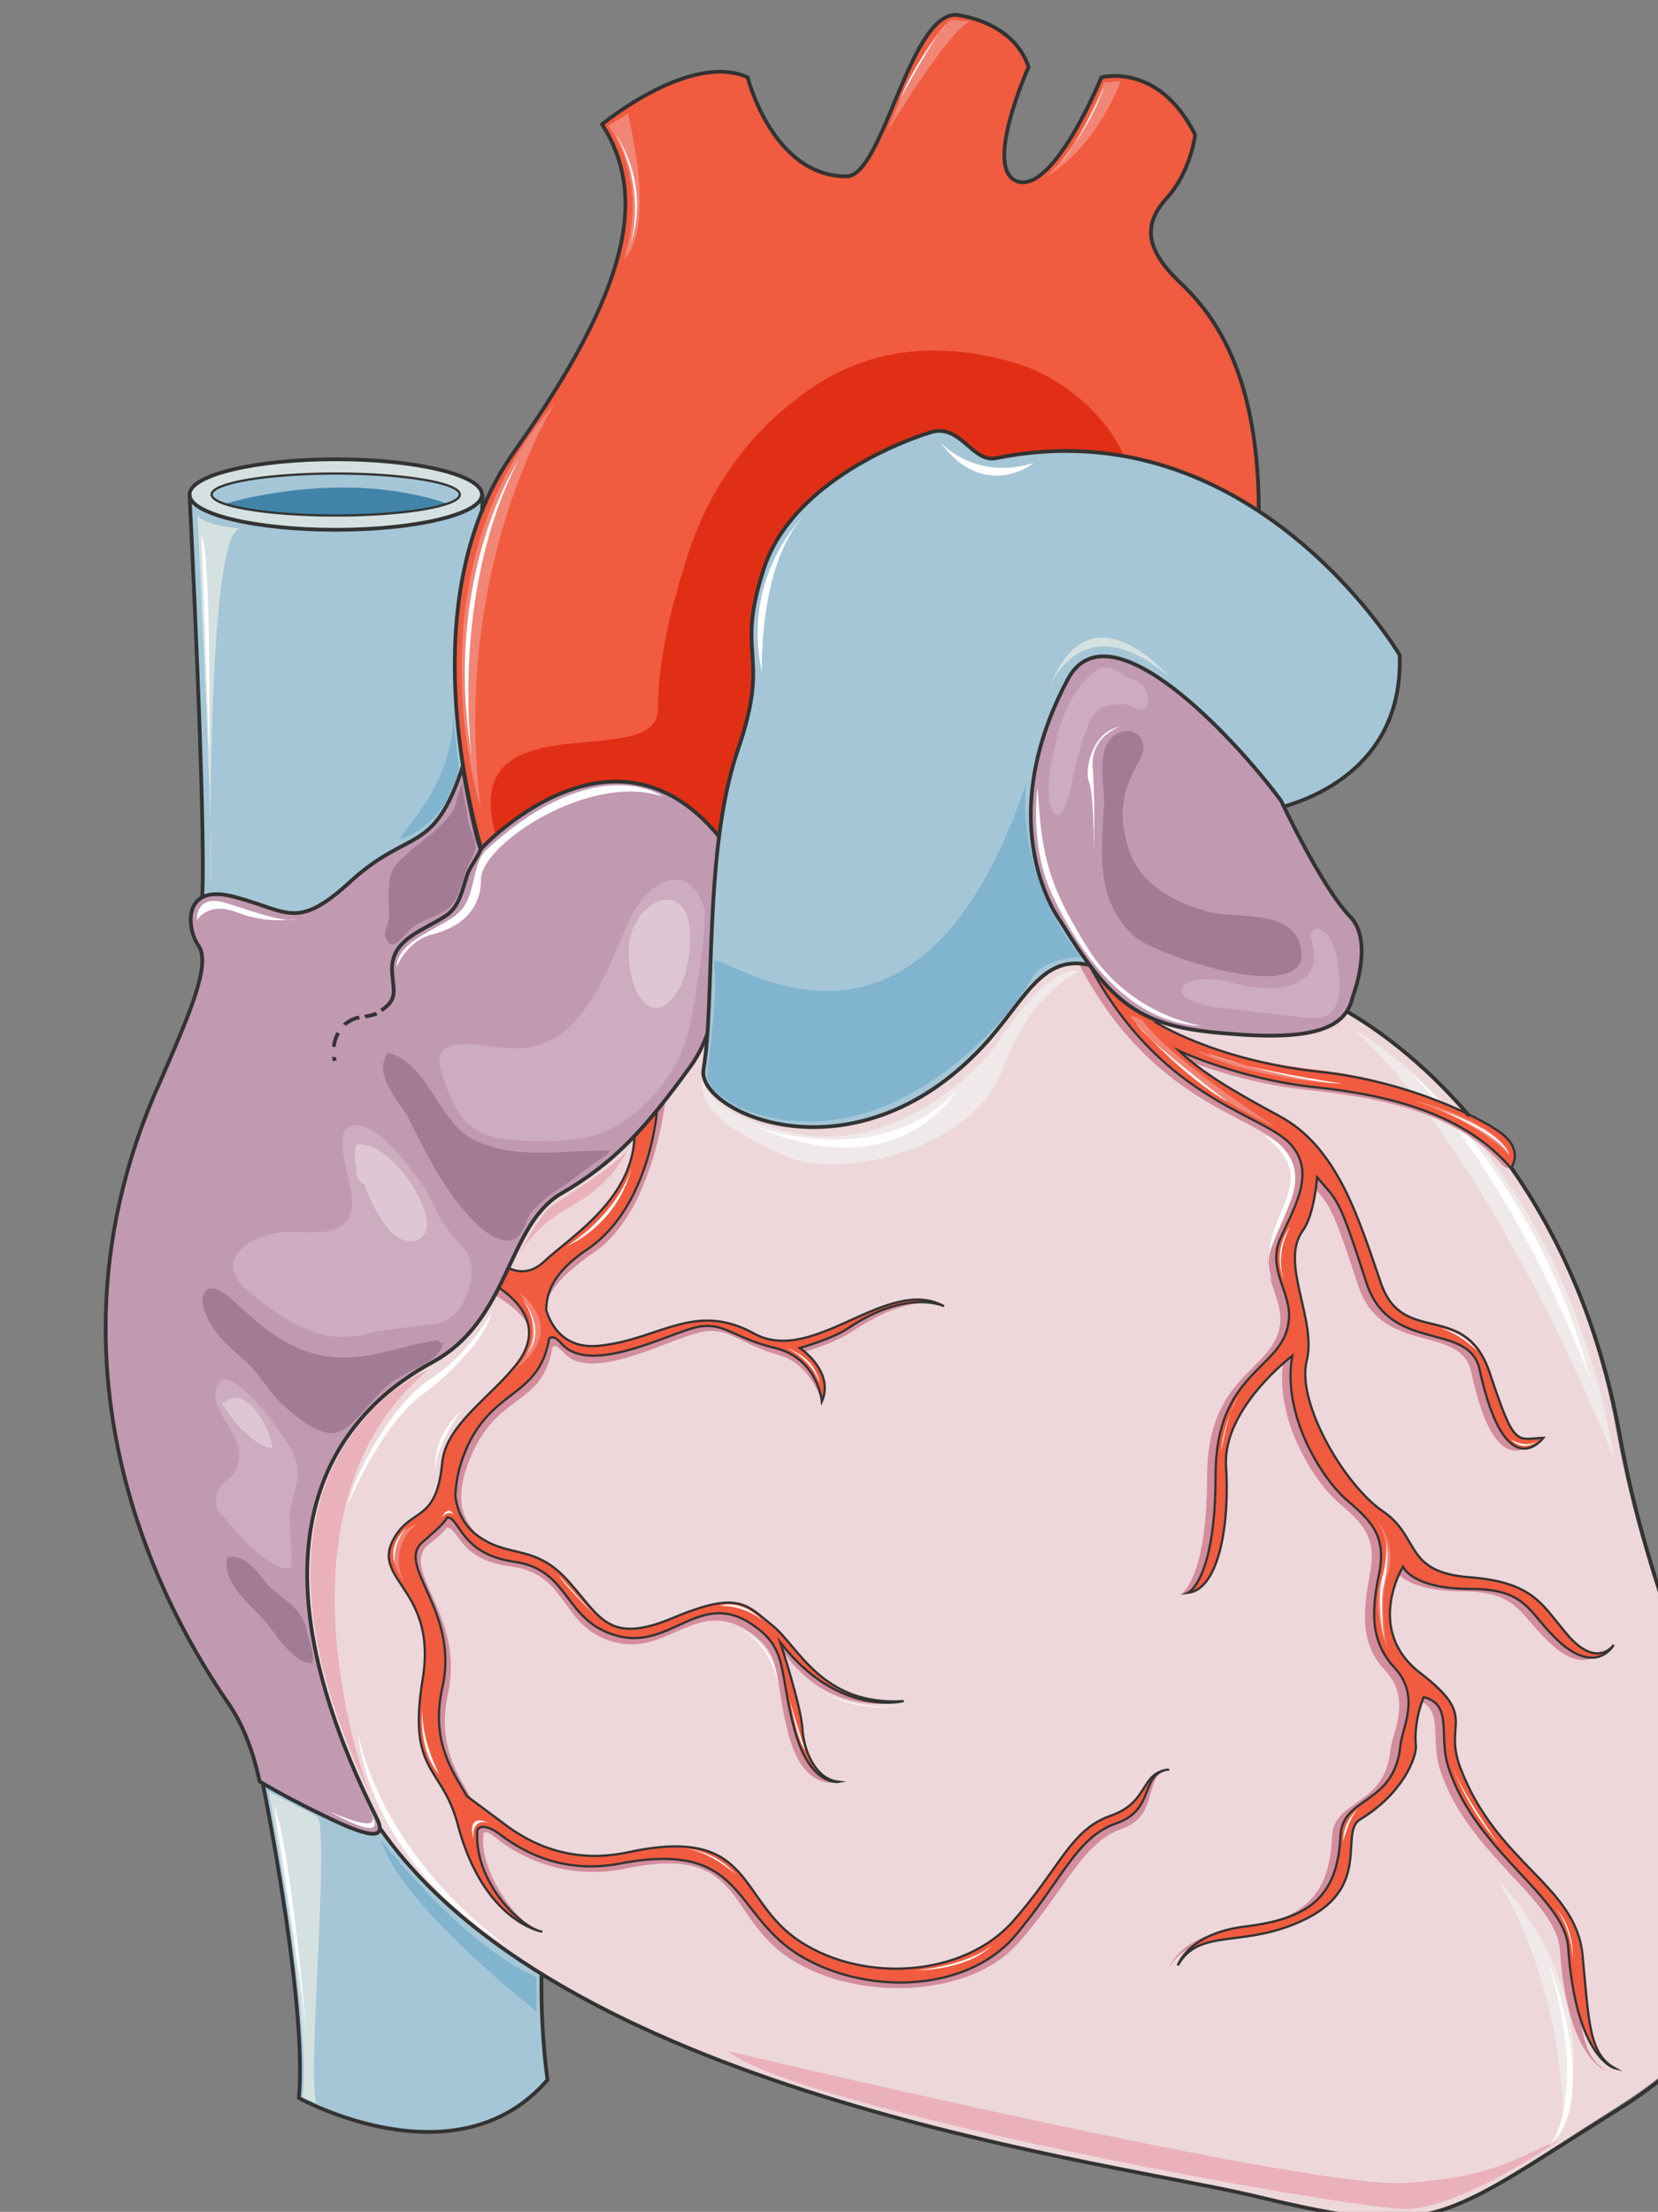 <svg xmlns="http://www.w3.org/2000/svg" version="1.0" viewBox="0 0 353.575 471.496"><rect x="0" y="0" width="353.575" height="471.496" fill="#808080" stroke="none"/><defs><clipPath clipPathUnits="userSpaceOnUse" id="a"><path d="M21.507 2.159h353.146v471.874H21.507z"/></clipPath></defs><path d="M40.416 105.416s3.897 75.215 2.498 87.427c0 0 26.344 18.03 57.665-19.988l2.199-67.439H40.416z" fill="#a4c6d7" fill-rule="evenodd"/><path d="M103.977 185.348s-18.869-54.427 5.557-88.866c24.405-34.44 28.842-54.427 18.848-69.978 0 0 18.869-15.55 31.081-10.014 0 0 5.257 21.107 21.088 21.107 7.755 0 13.312-34.439 23.285-34.439 0 0 12.213 1.12 15.531 11.113 0 0-9.974 22.227-2.219 24.446 7.776 2.218 17.77-22.227 17.77-22.227s12.192-3.318 19.968 12.233c0 0-.84 7.775-6.097 13.611-5.277 5.817-4.177 11.094 2.759 17.77 6.935 6.656 20.247 21.387 16.09 63.321 0 0-52.708-33.62-84.33-9.174-31.62 24.445-16.09 77.753-16.09 77.753s-32.16-32.76-63.241-6.656z" fill="#f15b3f" fill-rule="evenodd"/><path d="M240.734 100.42c-2.498-10.255-13.592-19.689-23.306-22.747-16.91-5.277-33.56-3.878-47.71 7.495-10.554 8.036-18.31 19.149-22.747 32.18-3.618 11.094-6.676 23.027-6.676 33.84 0 14.152-44.393-3.318-34.12 28.303 3.618 11.093 51.89 18.03 58.545 9.434 8.315-11.093 14.152-23.585 21.367-35.238 5.537-8.875 12.213-15.53 21.087-21.087 6.097-3.878 12.753-5.257 19.149-8.035 5.816-2.779 13.032-6.377 15.81-12.493 1.94-4.157 3.038-8.315-.56-11.373z" fill="#e12f16" fill-rule="evenodd"/><path d="M55.446 375.892s10.274 50.29 8.615 71.657c0 0 33.3 18.608 52.708-4.158 0 0-2.758-17.21-.26-38.336 0 0-42.734-28.043-61.063-29.163z" fill="#a4c6d7" fill-rule="evenodd"/><path d="M55.127 375.572s10.553 50.29 8.614 71.657c0 0 33.6 18.609 53.028-3.878 0 0-2.758-17.49-.26-38.616 0 0-43.054-28.043-61.382-29.163" fill="none" stroke="#333" stroke-width=".8" stroke-miterlimit="8"/><path clip-path="url(#a)" d="M281.77 212.571s50.509 22.766 62.981 92.744c12.772 70.277 56.326 108.594 0 143.873-38.017 24.165-38.557 28.323-76.574 18.888-31.08-7.775-162.601-22.766-193.962-89.705-31.64-66.94 22.486-138.037 76.594-163.861 59.364-28.343 130.96-1.939 130.96-1.939z" fill="#edd7da" fill-rule="evenodd"/><path d="M288.825 219.507s44.053 23.925 55.406 91.465c0 0-24.925-63.382-55.406-91.465z" fill="#f0e9ea" fill-rule="evenodd"/><path d="M301.297 229.021s27.424 24.126 37.658 64.601c0 0-13.832-38.257-37.658-64.6z" fill="#fff" fill-rule="evenodd"/><path d="M279.33 228.721c19.449 2.219 34.44 10.274 38.317 13.052 5.557 3.878 4.718 7.496 4.718 7.496l-1.66-.56c-9.713-11.393-25.824-14.71-41.934-16.39-16.37-1.659-29.142-7.775-29.142-7.775 4.997 4.717 10.813 8.335 21.367 13.891 12.492 6.377 16.67 21.927 21.667 35.539 4.717 13.872 18.049 3.318 23.325 19.428 4.997 15.83 5.557 13.892 11.374 13.612 0 0-8.315 10.554-13.592-14.451-2.219-10.534-19.169-3.318-24.166-18.589-6.116-18.889-6.376-17.21-10.833-22.486 0 0-.28 8.035-2.778 11.373-4.997 6.935 2.778 18.888.56 27.763-2.22 8.894 8.334 26.384 16.39 31.94 8.055 5.537 4.437 13.033 18.608 14.152 13.872 1.1 15.55 6.096 21.367 12.772 5.837 6.656 9.175 1.66 9.175 1.66s-3.338 6.115-10.554 0c-7.495-6.377-7.216-11.934-19.728-11.934-12.492 0-14.431-4.717-14.431-4.717s-8.615 13.592 3.618 22.766c12.212 9.435 4.997 10.274 8.594 19.988 7.776 20.548 24.446 24.985 25.825 39.696 1.679 14.711 1.679 21.387 7.215 24.425 0 0-8.315-1.938-9.994-25.804-.82-10.833-19.708-20.268-25.544-38.317-2.219-6.656 1.12-13.332-5.277-14.99 0 0-2.219 4.996-1.659 10.553 0 2.499-2.778 9.994-11.933 15.53-4.457 2.779 2.219 14.172-11.673 21.108-13.332 6.656-22.486 1.659-27.203 9.994 0 0 2.219-6.936 14.711-8.335 12.492-1.66 19.428-5.817 19.988-19.428.28-8.335 11.393-6.377 12.492-18.869.56-3.898 4.458-10.554-1.1-16.67-5.556-5.816-4.716-12.772-3.337-20.547 1.659-7.776-1.38-10.814-6.936-15.531-5.556-5.017-13.612-18.329-11.393-30.541 0 0-14.99 11.093-14.151 23.305.82 12.233-1.4 26.384-8.055 27.224 0 0 5.836-2.778 5.836-25.005 0-22.206 13.872-22.486 15.55-32.48.82-6.097-4.457-10.814-1.958-17.49 2.498-6.656 8.615-14.99 1.679-21.367-7.236-6.396-28.603-9.994-43.334-39.716l9.454 5.277s1.1 3.618 5.837 9.175c0 0 12.492 8.055 34.699 10.273z" fill="#d38d9c" fill-rule="evenodd"/><path d="M237.916 388.125c-8.315 2.778-10.274 10.833-20.528 22.506-10.274 11.673-33.3 13.332-47.171 4.457-13.872-8.894-8.055-25.024-34.979-19.188-11.653 2.239-20.528-1.38-27.183-6.376l-7.216-5.557c-3.058-5.556-7.775-11.673-5.277-23.066 3.618-16.67-10.534-26.404-4.157-31.68 1.938-1.4 3.318-2.779 3.877-3.618 2.779.28 2.499 6.955 13.872 8.335 12.212 1.679 10.274 13.072 21.927 16.13 11.652 3.058 17.769-10.294 29.422-1.68 6.656 4.998 4.437 9.455 7.755 21.688 3.338 12.212 10.554 9.714 10.554 9.714-4.997-.56-8.055-5.557-8.315-10.274-.28-4.737-3.338-17.23-3.338-17.23 10.553 14.732 25.244 10.274 25.244 10.274-17.469 1.12-21.087-9.994-26.623-14.451-5.557-4.437-6.956-8.055-20.828-2.219-13.871 5.837-16.09.84-23.026-6.935-6.936-7.796-11.653-5.837-18.029-10.014-4.457-3.058-5.557-7.216-5.557-9.455 0-2.218.28-5.276 2.779-10.553 5.816-11.953 14.431-9.454 16.65-21.387v-.28c.56-.56.82-.56 2.498 1.1 5.537 6.395 21.647-2.5 28.303-4.158 6.656-1.94 8.595 2.218 17.75 4.717 6.655 1.959 8.894 9.734 8.894 9.734 2.498-6.396-3.338-10.554-3.338-10.554s6.376-1.958 9.714-4.177c12.752-8.615 19.428-5.837 19.428-5.837-12.212-6.675-26.364 14.172-38.856 7.216-12.493-7.216-20.248 1.12-32.46 2.519-7.776.82-12.213-4.738-13.333-8.335 0-3.618 2.779-7.236 10.274-12.513 12.773-8.615 15.271-32.52 15.271-32.52l-5.557 4.737c2.499 16.11-13.312 25.285-19.148 30.562-5.837 5.556-11.373-1.66-11.373-1.66l-1.12 7.496c6.397 3.618 11.653 8.615 6.936 15.55-5.256 7.516-15.25 13.352-16.09 21.408-1.1 11.952-5.557 9.994-9.154 14.73-8.335 10.274 8.315 11.114 4.997 31.402-3.338 20.547 4.157 18.329 7.495 31.38 5.257 20.848 16.65 21.687 16.65 21.687-4.717-.839-13.332-12.512-12.492-20.567 0-1.939 3.338 1.12 3.338 1.12 5.816 4.437 15.53 8.334 26.623 6.096 26.085-5.557 21.367 10.013 35.519 19.188 14.151 9.154 38.297 8.335 48.57-3.338 10.534-11.953 13.592-21.407 22.207-24.445 8.035-2.779 4.437-11.393 9.694-12.513-5.257 1.12-3.038 7.776-11.093 10.834z" fill="#d38d9c" fill-rule="evenodd"/><path d="M236.816 387.065c-8.594 3.059-10.533 10.834-20.787 22.487-10.274 11.673-31.34 13.332-45.193 4.457-13.871-8.895-9.714-25.005-36.877-19.168-11.653 2.498-20.508-1.4-26.904-6.396l-7.475-5.557c-3.058-5.277-7.756-11.653-5.277-23.046 3.897-16.67-10.534-26.384-3.878-31.381 2.499-2.239 4.158-3.618 4.997-5.017 2.778.28 2.778 7.795 14.132 9.454 12.212 1.66 10.533 12.772 22.186 15.83 11.653 3.059 17.75-10.553 29.382-1.938 6.936 4.997 4.997 9.714 8.315 21.947 3.338 12.212 9.435 11.093 9.435 11.093-4.997-.54-7.496-6.656-7.756-11.373-.28-4.737-4.717-18.35-4.717-18.35 12.473 16.111 26.324 12.513 26.324 12.513-17.45 1.1-22.446-11.673-27.983-16.11-5.556-4.457-7.215-7.495-21.087-1.679-13.852 5.836-15.51 0-22.446-7.775-6.936-7.776-12.193-4.997-18.57-9.155-4.437-2.778-5.276-6.956-5.556-9.174.28-2.499.28-5.277 2.778-10.834 5.817-11.932 14.971-10.273 17.19-22.226v-.26c.56-.56 1.38-.56 2.778 1.1 5.817 6.395 21.068-1.38 27.724-3.339 6.636-1.938 8.315 1.96 17.729 4.178 9.154 2.219 9.994 11.393 9.994 11.393 2.758-6.396-4.717-11.393-4.717-11.393s6.935-1.939 10.253-4.178c12.753-8.594 20.508-4.717 20.508-4.717-12.193-6.656-27.723 12.772-40.475 5.837-12.473-6.936-20.228 1.119-32.42 2.498-7.776 1.12-10.814-3.877-11.934-7.495 0-3.618 1.38-8.055 8.875-13.052 13.032-8.895 14.691-28.903 14.691-28.903l-4.997.84c2.499 16.11-13.292 25.284-19.128 30.841-5.817 5.277-11.074-1.679-11.074-1.679l-.56 5.836c6.377 3.618 11.634 9.455 6.377 16.95-5.557 7.496-15.53 13.332-16.37 21.667-1.1 11.653-5.537 9.994-9.135 14.431-8.055 10.554 8.315 11.114 4.977 31.681-3.318 20.268 4.158 18.329 7.496 31.101 5.536 20.828 18.009 22.786 18.009 22.786-4.697-.84-14.691-10.833-13.852-21.666 1.1-1.96 4.717.82 4.717.82 5.817 4.456 14.132 8.334 25.225 6.395 26.884-5.277 24.126 9.994 38.257 19.169 14.151 8.874 35.498 8.335 46.032-3.338 10.254-11.953 13.292-21.387 21.887-24.446 8.335-2.778 5.277-9.994 10.533-11.393-5.256 1.12-3.597 6.956-11.633 9.734z" fill="#f15b3f" fill-rule="evenodd"/><path d="M248.45 377.251h.879-.88m-11.633 9.814c-8.594 3.059-10.533 10.834-20.787 22.487-10.274 11.673-31.34 13.332-45.193 4.457-13.871-8.895-9.714-25.005-36.877-19.168-11.653 2.498-20.508-1.4-26.904-6.396l-7.475-5.557c-3.058-5.277-7.756-11.653-5.277-23.046 3.897-16.67-10.534-26.384-3.878-31.381 2.499-2.239 4.158-3.618 4.997-5.017 2.778.28 2.778 7.795 14.132 9.454 12.212 1.66 10.533 12.772 22.186 15.83 11.653 3.059 17.75-10.553 29.382-1.938 6.936 4.997 4.997 9.714 8.315 21.947 3.338 12.212 9.435 11.093 9.435 11.093-4.997-.54-7.496-6.656-7.756-11.373-.28-4.737-4.717-18.35-4.717-18.35 12.473 16.111 26.324 12.513 26.324 12.513-17.45 1.1-22.446-11.673-27.983-16.11-5.556-4.457-7.215-7.495-21.087-1.679-13.852 5.836-15.51 0-22.446-7.775-6.936-7.776-12.193-4.997-18.57-9.155-4.437-2.778-5.276-6.956-5.556-9.174.28-2.499.28-5.277 2.778-10.834 5.817-11.932 14.971-10.273 17.19-22.226v-.26c.56-.56 1.38-.56 2.778 1.1 5.817 6.395 21.068-1.38 27.724-3.339 6.636-1.938 8.315 1.96 17.729 4.178 9.154 2.219 9.994 11.393 9.994 11.393 2.758-6.396-4.717-11.393-4.717-11.393s6.935-1.939 10.253-4.178c12.753-8.594 20.508-4.717 20.508-4.717-12.193-6.656-27.723 12.772-40.475 5.837-12.473-6.936-20.228 1.119-32.42 2.498-7.776 1.12-10.814-3.877-11.934-7.495 0-3.618 1.38-8.055 8.875-13.052 13.032-8.895 14.691-28.903 14.691-28.903l-4.997.84c2.499 16.11-13.292 25.284-19.128 30.841-5.817 5.277-11.074-1.679-11.074-1.679l-.56 5.836c6.377 3.618 11.634 9.455 6.377 16.95-5.557 7.496-15.53 13.332-16.37 21.667-1.1 11.653-5.537 9.994-9.135 14.431-8.055 10.554 8.315 11.114 4.977 31.681-3.318 20.268 4.158 18.329 7.496 31.101 5.536 20.828 18.009 22.786 18.009 22.786-4.697-.84-14.691-10.833-13.852-21.666 1.1-1.96 4.717.82 4.717.82 5.817 4.456 14.132 8.334 25.225 6.395 26.884-5.277 24.126 9.994 38.257 19.169 14.151 8.874 35.498 8.335 46.032-3.338 10.254-11.953 13.292-21.387 21.887-24.446 8.335-2.778 5.277-9.994 10.533-11.393-5.256 1.12-3.597 6.956-11.633 9.734" fill="none" stroke="#333" stroke-width=".48" stroke-miterlimit="8"/><path d="M281.23 228.102c19.388 2.218 34.359 10.274 38.236 13.052 5.537 3.877 2.759 7.775 2.759 7.775-9.694-11.393-25.485-15.55-41.555-17.23-16.35-1.658-29.102-7.775-29.102-7.775 4.997 4.717 10.813 8.335 21.347 13.892 12.472 6.396 16.63 21.947 21.606 35.558 4.718 13.892 18.01 3.338 23.286 19.449 4.977 15.83 5.537 13.891 11.354 13.611 0 0-8.315 10.554-13.572-14.451-2.219-10.554-19.129-3.318-24.106-18.609-6.096-18.888-6.376-17.23-10.813-22.506 0 0-.28 8.055-2.778 11.393-4.977 6.956 2.778 18.889.56 27.783-2.22 8.895 8.314 26.404 16.35 31.96 8.034 5.557 4.437 13.053 18.568 14.152 13.852 1.12 15.51 6.117 21.327 12.793 5.817 6.655 9.155 1.659 9.155 1.659s-3.338 6.116-10.534 0c-7.475-6.397-7.196-11.953-19.668-11.953-12.473 0-14.411-4.717-14.411-4.717s-8.595 13.611 3.597 22.786c12.193 9.454 4.997 10.274 8.595 20.008 7.756 20.547 24.385 25.005 25.765 39.716 1.659 14.73 1.659 21.407 7.195 24.445 0 0-8.295-1.939-9.974-25.825-.82-10.833-19.668-20.287-25.484-38.336-2.219-6.676 1.1-13.332-5.257-15.011 0 0-2.219 4.997-1.679 10.553 0 2.499-2.758 10.014-11.913 15.57-4.417 2.78 2.219 14.172-11.633 21.108-13.292 6.676-22.446 1.66-27.143 9.994 0 0 2.198-6.936 14.67-8.335 12.473-1.659 19.409-5.816 19.949-19.448.28-8.335 11.373-6.376 12.472-18.889.56-3.877 4.437-10.553-1.1-16.67-5.536-5.836-4.716-12.772-3.337-20.547 1.679-7.775-1.38-10.834-6.916-15.57-5.537-4.998-13.572-18.33-11.353-30.562 0 0-14.971 11.113-14.132 23.346.82 12.232-1.399 26.384-8.055 27.223 0 0 5.837-2.778 5.837-25.005 0-22.226 13.851-22.506 15.51-32.5.84-6.116-4.437-10.833-1.938-17.51 2.498-6.655 8.594-14.99 1.659-21.386-7.196-6.396-28.543-9.994-43.234-39.736l9.434 5.297s1.1 3.597 5.817 9.154c0 0 12.472 8.055 34.639 10.294z" fill="#f15b3f" fill-rule="evenodd"/><path clip-path="url(#a)" d="M102.518 181.01s27.763-30.261 50.51-3.058c2.778 3.338 3.877 36.358-5.817 49.41-9.454 13.032-16.11 20.528-27.763 27.204-11.373 6.936-10.814 26.903-27.204 35.798-16.37 8.875-43.833 33.02-12.213 96.581 2.24 4.158 1.12 5.817-8.874 1.1-9.994-4.717-15.81-8.315-15.81-8.315s-.84-7.775-6.117-15.83c-5.816-8.316-46.072-64.382-15.25-132.94 6.655-15.25 11.093-25.525 8.314-29.422-2.498-3.598-3.597-13.592 8.055-10.254 11.374 3.038 13.033 7.216 24.965-3.898 12.213-10.813 17.21-5.256 23.326-23.865 0 0 2.499 14.431 3.878 17.49z" fill="#c199b1" fill-rule="evenodd"/><path d="M40.416 105.416c0-4.137 13.971-7.515 31.18-7.515 17.23 0 31.182 3.378 31.182 7.515 0 4.158-13.952 7.516-31.181 7.516-17.21 0-31.181-3.358-31.181-7.516z" fill="#d5e1e1" fill-rule="evenodd"/><path d="M45.133 105.416c0-2.458 11.852-4.477 26.464-4.477 14.63 0 26.464 2.019 26.464 4.477 0 2.479-11.833 4.477-26.464 4.477-14.612 0-26.464-1.998-26.464-4.477z" fill="#4183a9" fill-rule="evenodd"/><path d="M95.582 107.415c1.66-.56 2.479-1.4 2.479-1.959 0-2.518-11.913-4.477-26.324-4.477-14.672 0-26.604 1.959-26.604 4.477 0 .56 1.119 1.4 2.778 1.959 0 0 24.945-7.835 47.671 0z" fill="#a4c6d7" fill-rule="evenodd"/><path d="m102.778 109.254.16-3.838m-62.522 0s3.517 69.418 2.718 85.788" fill="none" stroke="#333" stroke-width=".8" stroke-miterlimit="8"/><path d="M40.416 105.416c0-4.137 13.971-7.515 31.18-7.515 17.23 0 31.182 3.378 31.182 7.515 0 4.158-13.952 7.516-31.181 7.516-17.21 0-31.181-3.358-31.181-7.516" fill="none" stroke="#333" stroke-width=".8" stroke-miterlimit="8"/><path d="M45.133 105.416c0-2.458 11.852-4.477 26.464-4.477 14.63 0 26.464 2.019 26.464 4.477 0 2.479-11.833 4.477-26.464 4.477-14.612 0-26.464-1.998-26.464-4.477" fill="none" stroke="#333" stroke-width=".48" stroke-miterlimit="8"/><path clip-path="url(#a)" d="M102.598 180.89c-3.898-13.871-13.332-55.806 6.916-84.408 24.425-34.44 28.862-54.427 18.868-69.978 0 0 18.869-15.57 31.061-10.014 0 0 5.277 21.107 21.088 21.107 7.755 0 13.312-34.439 23.285-34.439 0 0 12.213 1.12 15.531 11.113 0 0-9.974 22.227-2.219 24.446 7.776 2.218 17.75-22.227 17.75-22.227s12.212-3.318 19.988 12.233c0 0-.84 7.775-6.117 13.591-5.257 5.837-4.157 11.114 2.779 17.79 6.096 5.816 16.91 17.769 16.91 48.87" fill="none" stroke="#333" stroke-width=".8" stroke-miterlimit="8"/><path clip-path="url(#a)" d="M102.518 181.01s27.763-30.261 50.51-3.058c2.778 3.338 3.877 36.358-5.817 49.41-9.454 13.032-16.11 20.528-27.763 27.204-11.373 6.936-10.814 26.903-27.204 35.798-16.37 8.875-43.833 33.02-12.213 96.581 2.24 4.158 1.12 5.817-8.874 1.1-9.994-4.717-15.81-8.315-15.81-8.315s-1.68-9.155-6.117-15.83c-5.536-8.316-46.072-64.382-15.25-132.94 6.655-15.25 11.093-25.525 8.314-29.422-2.498-3.598-3.597-13.592 8.055-10.254 11.374 3.038 13.033 7.216 24.965-3.898 12.213-10.813 17.21-5.256 23.326-23.865 0 0 2.499 14.431 3.878 17.49" fill="none" stroke="#333" stroke-width=".8" stroke-miterlimit="8"/><path clip-path="url(#a)" d="M322.345 249.01c9.714 13.89 18.588 32.5 23.026 56.645 12.492 70.237 56.026 108.294 0 143.833-38.277 23.865-38.837 28.023-76.834 18.868-29.142-7.215-147.03-21.107-187.266-78.292" fill="none" stroke="#333" stroke-width=".8" stroke-linecap="round" stroke-miterlimit="8"/><path d="M287.306 215.67c5.836 3.357 15.83 10.313 25.824 21.986" fill="none" stroke="#333" stroke-width=".8" stroke-linecap="round" stroke-miterlimit="8"/><path d="M197.76 92.384s-27.743 8.335-34.699 28.343c-6.656 20.008 1.68 17.79-5.816 39.456-7.216 21.387-4.717 53.068-7.216 67.779-1.679 8.894 31.64 24.725 59.384-4.717 8.895-9.435 12.493-20.008 23.046-17.51 0 0-25.804-26.664-2.219-59.723 12.213-16.95 41.635 26.124 41.635 26.124s27.743-4.737 26.644-32.52c0 0-31.36-53.068-86.048-41.955-5.277 1.12-7.775-8.055-14.71-5.277z" fill="#a4c6d7" fill-rule="evenodd"/><path d="M274.054 171.856c6.656-1.959 25.245-9.175 24.425-32.24 0 0-31.36-53.068-86.028-41.955-5.257 1.12-7.755-8.055-14.69-5.277 0 0-27.764 8.335-34.7 28.343-6.656 20.008 1.68 17.79-5.816 39.456-7.216 21.387-4.717 53.068-7.216 67.779-1.679 8.894 31.62 24.725 59.384-4.717 8.875-9.435 12.473-20.008 23.026-17.51" fill="none" stroke="#333" stroke-width=".8" stroke-miterlimit="8"/><path d="M288.445 212.551c-1.399 6.396-7.775 9.434-26.644 7.775-18.868-1.379-24.685-6.096-35.778-24.145 0 0-14.99-19.968 1.659-51.329 8.875-16.65 36.058 13.052 45.492 25.805 0 0 8.595 18.328 14.712 24.705 5.256 5.276.56 17.19.56 17.19z" fill="#c199b1" fill-rule="evenodd"/><path d="M288.445 212.551c-1.399 6.396-7.775 9.434-26.644 7.775-18.868-1.379-24.685-6.096-35.778-24.145 0 0-14.99-19.968 1.659-51.329 8.875-16.65 36.058 13.052 45.492 25.805 0 0 8.595 18.328 14.712 24.705 5.256 5.276.56 17.19.56 17.19M102.778 180.33c-.54 1.96-2.219 3.898-3.038 5.837-1.12 3.338-1.68 6.936-4.458 8.895-4.717 3.318-12.212 4.997-11.653 12.212.28 4.438 1.38 5.837-3.058 8.615-1.959 1.1-3.897.54-5.836 1.66-3.058 1.658-4.178 5.556-3.338 8.594" fill="none" stroke="#333" stroke-width=".8" stroke-miterlimit="8"/><path d="M72.696 224.244c-2.219.26-6.416-.82-5.017-4.077 1.679-3.258 6.136-.54 7.795.82" fill="none" stroke="#c199b1" stroke-width="2.159" stroke-miterlimit="8"/><path d="M78.732 218.987c-1.1-.56-2.778-4.217-1.1-5.057 2.2-1.419 4.418 4.218 5.518 5.617" fill="none" stroke="#c199b1" stroke-width="1.199" stroke-miterlimit="8"/><path d="M88.946 324.803s-9.194 3.058-2.778 12.473c0 0-3.898-6.916 2.778-12.473zm21.627-49.49s7.256 8.595-.84 16.63c0 0 11.993-7.475.84-16.63zm130.441-58.844s10.014 14.411 31.101 23.825c0 0-23.326-14.95-28.583-22.986l-2.518-.84zm52.468 107.455s3.818 4.737 1.36 11.673c-2.739 7.235 1.079 15.83 1.079 15.83s-2.179-8.875 0-15.83c2.178-6.656-2.439-11.673-2.439-11.673z" fill="#f18576" fill-rule="evenodd"/><path d="M111.093 276.432s5.316 6.956 1.119 12.233c0 0 5.037-4.157-1.12-12.233zm-24.306 49.171s-4.237 3.358-2.538 7.835c0 0-.84-4.198 2.538-7.835zm7.436-2.159s1.439-1.679 2.558-.56c0 0-1.119-2.238-2.558.56zm-4.138 40.776s-1.139 8.614 3.658 14.15c0 0-3.937-7.195-3.658-14.15zm14.132 24.364s-3.578-1.379-3.298 3.298c0 0-1.66-5.516 3.298-3.298zm40.855 5.417s6.616-.28 11.833 5.557c0 0-6.036-5.557-11.833-5.557zm66.6 20.588s-4.158 4.077-16.15 5.436c0 0 10.873 0 16.15-5.436zm-58.125-72.296s4.457-1.66 9.194 3.298c0 0-3.338-3.298-9.194-3.298zm-34.299-6.377 7.515 8.315s-6.956-6.915-7.515-8.315zm15.51-87.226s-2.198 9.174-13.831 16.949c0 0 10.793-4.437 13.831-16.95zm32.94 38.616s5.357 2.239 7.036 7.515c0 0-.28-4.997-7.036-7.515zm74.595-69.158s10.034 11.433 19.508 16.71c0 0-17.27-13.072-19.508-16.71zm32.86 43.334s-4.477 5.276-.84 12.472c0 0-3.077-5.257.84-12.472zm32.141 21.666s4.757.56 7.835 4.957c0 0-3.358-3.577-7.835-4.957zM263.96 297.78s-3.238 5.836-3.518 11.672c0 0 1.36-8.614 3.518-11.672zm31.66 30.86s.28 3.619-.799 7.496c-1.359 5.257.26 13.292.26 13.292s-.8-8.854 0-11.353c1.34-5.816.54-9.434.54-9.434z" fill="#fff" fill-rule="evenodd"/><path d="M290.104 385.247s-3.678 2.278-3.678 7.355c0 0 1.42-5.936 3.678-7.355zm41.655 21.506s3.338 3.878 3.618 10.794c0 0 .54-6.356-3.618-10.794zm-22.147-30.701s2.499 8.375 9.994 17.03c0 0-8.315-11.433-9.994-17.03zm12.633-69.238s2.238 2.958 5.836.28c0 0-2.498 1.879-5.836-.28zM168.338 361.9s1.679 9.235 3.358 11.194c0 0-3.078-9.514-3.358-11.193z" fill="#fbfbfa" fill-rule="evenodd"/><path d="M243.512 157.565c-2.218-3.059-6.116-1.66-7.495 1.119-1.679 3.338-.56 8.894-.56 12.512-.56 10.574-1.959 20.568 6.376 28.363 4.458 4.158 40.276 16.11 35.28 1.38-2.5-7.216-14.432-4.998-19.709-6.677-8.895-2.498-15.85-6.936-17.51-16.39-1.099-4.737-.28-9.454 1.94-13.632 1.399-2.778 3.058-4.437 1.119-7.495z" fill="#a37b94" fill-rule="evenodd"/><path d="M279.51 200.039c1.1 2.798 1.1 6.716-1.399 8.375-3.318 2.798-7.475 2.238-11.373 1.959-2.198-.28-4.157-1.12-6.376-1.4-1.939-.28-7.755-.84-8.315 1.96-.56 3.917 12.753 4.197 15.251 4.756 2.498.28 4.997.56 7.775.84 1.94.28 4.717.82 6.936.28 4.417-1.12 3.878-7.836 3.318-11.174-.28-2.238-1.12-6.156-3.318-7.275-1.4-.84-2.778 0-2.498 1.679v.28zm-38.456-55.207c-1.12-.84-2.778-1.959-4.437-2.518-2.239-.28-2.779.56-4.458 1.959-3.338 3.338-4.997 6.935-6.396 11.393-1.1 4.717-3.058 11.673-1.659 16.13 2.219 6.376 4.437-4.457 4.717-6.116a74.04 74.04 0 0 1 2.239-8.355c.82-2.219 1.38-4.717 3.318-6.117 1.4-.82 3.618-1.099 5.297-1.099 1.1 0 2.498 1.1 3.598 1.1 2.218-.26 1.679-3.059.84-4.438-.84-1.4-1.94-1.939-3.339-2.219z" fill="#ccacbe" fill-rule="evenodd"/><path d="M221.286 167.858s-1.939 12.513 3.338 23.346c5.257 11.113 15.49 26.964 31.82 27.503 0 0-15.21-1.938-24.345-16.39-8.874-14.171-9.974-20.287-10.813-34.459zm17.569-12.952s-6.396 1.959-5.836 8.875c.56 6.936.28 17.749.28 17.749s0-12.752-1.12-14.97c-.84-2.5.56-10.535 6.676-11.654z" fill="#fff" fill-rule="evenodd"/><path d="M130.041 245.291c-9.974-.26-19.948 2.239-29.382-2.498-7.196-3.878-9.694-16.65-18.01-18.329-3.057 4.457 1.94 9.734 4.158 13.332 2.499 4.997 4.997 10.014 8.036 14.731 2.218 3.318 9.434 13.592 14.69 11.653 2.22-.82 2.5-4.158 3.878-5.837 1.4-1.659 3.058-3.038 4.997-4.437 4.158-2.498 6.936-5.277 11.094-7.775zm-36.598 40.376c-5.836.82-11.673 3.038-17.509 3.598-10.014.84-16.69-3.318-23.626-9.694-1.399-1.1-5.836-6.097-8.055-4.698-2.798 1.66.54 7.476 1.66 8.855 2.218 3.038 5.276 5.257 7.774 7.755 2.24 2.479 4.178 5.817 6.676 8.015 3.059 2.779 8.615 7.476 12.233 5.557 3.338-1.399 8.055-8.595 11.113-10.534 3.338-2.478 10.014-4.157 10.834-8.294-.82.26-.82-.28-1.1-.56zM65.46 347.55c-1.119-4.718-4.477-6.117-7.835-9.175-2.498-2.519-4.737-7.256-9.214-6.416-1.12 5.576 5.037 10.034 8.115 13.652 1.939 2.218 6.136 9.174 10.054 8.914.54-2.239-.84-4.737-1.12-6.976zm33.2-180.491c0 2.498.82 4.997 1.1 7.495.28 1.939 1.659 4.158 1.659 6.097-.26 1.659-1.66 3.597-2.2 5.256-.559 1.94-1.118 3.878-1.938 5.537-1.939 3.878-6.376 3.878-9.434 6.376-1.66 1.4-4.158 5.537-5.537 2.219-.56-1.38.28-2.499.56-3.878.28-1.38 0-3.038 0-4.437 0-3.878 0-6.376 3.038-8.855 1.939-1.939 4.157-3.618 6.376-5.277 1.66-1.659 3.318-3.038 4.437-4.977.82-1.659.82-3.877 1.94-5.556z" fill="#a37b94" fill-rule="evenodd"/><path d="M42.015 196.201s-.56-5.876 6.396-3.638c6.935 2.239 12.772 4.198 14.71 3.358 0 0-6.096 1.12-12.492-1.399-6.396-2.518-8.614 1.68-8.614 1.68zm99.379-26.384s-14.131-10.274-37.697 11.373c-3.058 2.779-2.219 9.714-5.556 13.052-3.318 3.598-13.312 5.817-13.592 11.913 0 0 2.218-5.537 7.495-6.936 5.557-1.379 10.534-4.717 10.534-11.913.28-7.495 23.306-22.766 38.816-17.489z" fill="#fff" fill-rule="evenodd"/><path d="M150.249 193.163c.26 5.557-.84 11.953-1.679 17.51-.82 4.736-1.659 10.853-3.878 15.03-3.618 7.236-11.113 15.011-19.428 16.69-5.557 1.1-11.113 1.1-16.37.56-8.335-.84-10.833-3.898-13.892-11.693-1.659-4.717-2.778-8.335 3.338-8.615 5.837-.28 10.814 1.939 16.93 0 10.274-3.338 14.991-17.81 19.149-26.984 4.717-9.454 13.871-11.972 16.09-.56zM51.01 273.714c8.314 6.676 16.35 13.592 27.422 10.554 4.977-1.12 10.254-1.4 15.231-2.219 4.717-1.12 7.756-8.055 6.656-13.312-.56-2.498-2.778-3.898-4.437-6.116-2.219-2.758-3.318-5.817-4.977-8.875-2.219-3.318-11.093-16.09-16.35-13.592-4.437 2.22 1.939 14.152.28 18.31-1.94 5.556-8.595 3.897-13.852 4.157-6.656.28-15.53 4.997-8.875 11.933zm-3.919 48.851c2.499 3.317 10.814 13.032 14.971 11.652.56-4.157-.82-8.594 0-12.772.56-4.437 2.499-6.096.84-10.813-1.1-3.618-15.53-23.326-16.93-14.152-.84 5.537 7.775 10.534 4.158 17.21-1.1 1.939-3.039 1.939-3.878 4.717-.28 1.939-.28 3.878 1.38 4.997z" fill="#ccacbe" fill-rule="evenodd"/><path d="M135.538 197.06c1.399-3.897 6.976-7.535 10.034-3.617 2.778 3.338 1.399 13.631-.56 16.99-7.515 13.072-13.931-6.137-9.474-13.652zm-59.384 52.249c-.56-1.64-.56-3.578-.28-5.237 6.136-1.38 14.491 10.474 15.05 15.71.82 4.698-3.337 6.337-6.975 3.319-2.219-1.66-5.557-7.996-6.116-10.474-1.68-.84-1.68-1.939-1.959-3.578zm-28.303 49.67c4.717-4.158 9.974 5.816 10.234 9.674-3.598 0-9.395-6.636-10.794-9.674z" fill="#dec7d3" fill-rule="evenodd"/><path d="M332.638 456.144s-21.087 14.73-33.02 14.73c-12.232 0-129.94-21.406-144.392-33.659 0 0 124.944 29.782 144.652 28.103 20.008-1.38 23.886-5.836 32.76-9.174z" fill="#eab1bb" fill-rule="evenodd"/><path d="M149.75 229.58s0 8.336 20.787 12.233c20.807 3.618 38.536-13.611 42.974-20.567 4.717-7.216 11.932-15.57 16.63-14.172 0 0-10.534 4.438-16.35 20.848-5.817 16.67-34.38 23.885-46.013 18.609-11.653-5.277-18.868-9.715-18.029-16.95z" fill="#f0e9ea" fill-rule="evenodd"/><path d="M161.382 240.194s25.825 9.695 42.454-7.495c0 0-12.192 20.787-42.454 7.495z" fill="#fff" fill-rule="evenodd"/><path d="M319.286 400.597s23.346 22.507 14.192 52.768c0 0 .54-28.602-14.192-52.768z" fill="#f0e9ea" fill-rule="evenodd"/><path d="M330.08 417.867s11.833 29.402.28 39.656c0 0 8.814-9.974-.28-39.656z" fill="#fff" fill-rule="evenodd"/><path d="M91.425 291.943s-47.172 18.929-12.473 90.665c0 0-23.586-60.623 12.473-90.665zm17.989-22.147s5.296-10.793 8.355-12.732c3.058-2.218 14.171-8.874 16.11-12.212 0 0-2.219 6.656-11.953 12.212-9.714 5.257-12.512 12.732-12.512 12.732z" fill="#eab1bb" fill-rule="evenodd"/><path d="M98.38 300.658s-5.516 7.515-5.516 12.792c0 0-1.12-6.656 5.516-12.792zm171.177-58.685s9.434 3.338 5.836 13.632c-3.898 10.294-6.116 11.673-4.157 17.23 0 0-2.239-2.499.54-10.834 3.057-8.335 6.955-12.512-2.22-20.028zM158.024 347.27s6.996 3.058 7.835 11.113c0 0-1.399-7.496-7.835-11.113zm17.829 13.671s8.295 4.098 16.31 2.459c0 0-7.455 2.178-16.31-2.459zm-71.077-81.151s-4.717 8.895-13.032 14.192c-8.614 5.556-16.67 21.667-17.509 26.664 0 0 6.956-16.95 16.11-23.606 4.438-3.058 13.612-11.953 14.431-17.25zm-28.382 89.946s1.399 26.464 32.54 45.652c0 0-25.864-16.97-32.54-45.652z" fill="#fff" fill-rule="evenodd"/><path d="M102.518 172.336s-16.13-50.29 15.85-86.428c0 0-22.246 35.019-15.85 86.428z" fill="#f18576" fill-rule="evenodd"/><path d="M110.533 98.22s-16.31 24.426-9.934 63.002c0 0-4.717-34.679 9.934-63.002z" fill="#fff" fill-rule="evenodd"/><path d="M129.721 26.784s8.935 11.113 3.358 28.343c0 0 6.956-4.438.84-30.862l-4.198 2.519zm73.016-22.507s-6.076 3.898-13.532 23.826c0 0 12.992-21.607 17.67-23.546l-4.138-.28zm32.68 13.313s-4.717 13.09-12.232 20.026c0 0 9.734-4.997 15.83-20.307l-3.598.28z" fill="#f18576" fill-rule="evenodd"/><path d="M130.92 27.943s6.936 10.534 3.618 23.826c0 0 4.698-11.353-3.617-23.826zm70.918-22.786s-6.376 7.255-9.994 16.15c0 0 7.495-13.911 9.994-16.15zm33.659 13.272s-5.556 12.532-9.194 16.15c0 0 6.136-7.236 9.194-16.15z" fill="#fff" fill-rule="evenodd"/><path d="M230.46 204.036s-8.035 0-10.533 4.717c-2.499 4.458-14.412 20.848-33.28 27.804-18.849 6.935-36.618-1.96-35.778-7.796.28-4.157 2.498-17.509 1.379-23.345-1.1-5.557 42.174 33.919 66.58-38.357 0 0-2.779 18.628 11.632 36.977z" fill="#81b4ce" fill-rule="evenodd"/><path d="M200.478 94.223s7.236 8.395 19.988 4.477c0 0-10.533 8.395-19.988-4.477z" fill="#fff" fill-rule="evenodd"/><path d="M223.824 146.511s6.936-18.029 25.505-2.218c0 0-16.91-20.248-25.505 2.218z" fill="#d5e1e1" fill-rule="evenodd"/><path d="M96.442 149.55s.839 10.553 1.399 13.331c.28 1.66-1.4 4.997-2.499 7.496-1.12 2.778-5.836 7.215-9.454 8.335-3.338.82 12.492-10.834 10.554-29.163z" fill="#81b4ce" fill-rule="evenodd"/><path d="M42.094 109.893s3.628 72.137 2.789 77.953c0 0-.83-75.174 6.406-75.174 0 0-7.516-.55-9.195-2.779z" fill="#d5e1e1" fill-rule="evenodd"/><path d="m42.974 114.05 1.619 46.852s.54-42.414-1.619-46.851zm35.718 271.996s6.097 8.155-8.614 0c0 0 12.772 5.916 8.614 0z" fill="#fff" fill-rule="evenodd"/><path d="M64.48 446.95s2.76-9.175-7.195-65.061c0 0 7.476 3.897 10.234 5.296 3.038 1.38-2.199 56.706 0 61.143 0 0-2.199-.82-3.038-1.379z" fill="#d5e1e1" fill-rule="evenodd"/><path d="M58.405 384.767s5.916 37.477 7.035 49.41c0 0-3.358-40.236-7.035-49.41z" fill="#fff" fill-rule="evenodd"/><path d="M81.27 392.202s16.55 21.767 33.1 29.303v7.235s-29.501-23.146-33.1-36.538z" fill="#81b4ce" fill-rule="evenodd"/><path d="M171.376 110.053s-13.352 12.513-8.894 33.34c0 0-.84-22.766 8.894-33.34z" fill="#fff" fill-rule="evenodd"/><path d="M255.645 224.284s10.014 5.337 29.182 6.736c0 0-24.165-4.217-29.182-7.036zm66.44 22.166s-6.376-7.235-21.107-11.992c0 0 18.069 3.918 21.107 11.993z" fill="#f18576" fill-rule="evenodd"/><path d="M257.164 224.464s17.13 5.996 29.262 6.556c0 0-21.527-3.118-29.262-6.556zm49.65 11.993s12.752 5.257 14.951 9.674c0 0-.26-4.417-14.95-9.674z" fill="#fff" fill-rule="evenodd"/><path d="m246.19 217.628.26.28s12.493 8.055 34.7 10.554c19.408 1.938 34.679 9.993 38.556 12.772 5.557 3.877 2.499 7.775 2.499 7.775-9.714-11.393-25.525-15.55-41.615-17.23-16.09-1.658-29.142-7.775-29.142-7.775 4.997 4.737 11.113 8.335 21.367 13.892 12.492 6.676 16.93 21.947 21.647 35.558 4.717 13.872 18.029 3.318 23.305 19.428 5.277 15.83 5.537 13.892 11.374 13.612 0 0-8.056 10.834-13.592-14.451-2.219-10.554-19.149-3.318-24.146-18.589-6.096-18.888-6.096-17.23-10.533-22.506 0 0-.56 8.055-3.058 11.393-4.997 6.936 3.058 18.889.84 27.763-2.22 8.895 8.034 26.384 16.09 31.94 8.314 5.557 4.437 13.053 18.588 14.172 14.152 1.1 15.53 6.097 21.367 12.772 6.096 6.656 9.434 1.66 9.434 1.66s-3.338 6.116-10.833 0c-7.495-6.397-6.936-11.933-19.688-11.933-12.493 0-14.431-4.737-14.431-4.737s-8.335 13.611 3.877 22.786c12.213 9.434 4.717 10.274 8.335 19.988 7.756 20.547 24.405 24.985 26.064 39.716 1.4 14.71 1.4 21.387 6.936 24.425 0 0-8.315-1.939-9.974-25.825-.84-10.833-19.708-20.267-25.524-38.316-2.219-6.656 1.1-13.332-5.277-14.991 0 0-2.219 4.997-1.659 10.553 0 2.499-2.778 9.994-11.933 15.55-4.437 2.78 2.499 14.152-11.373 21.108-13.332 6.656-22.766 1.66-27.483 9.994 0 0 2.218-6.936 14.71-8.335 12.773-1.659 19.43-5.836 19.989-19.448.54-8.315 11.373-6.376 12.752-18.869.28-3.897 4.437-10.553-1.1-16.67-5.556-5.836-4.996-12.772-3.337-20.547 1.379-7.775-1.66-10.834-7.216-15.55-5.557-4.998-13.592-18.33-11.373-30.542 0 0-14.711 11.093-14.151 23.326.839 12.212-1.38 26.384-8.056 27.203 0 0 5.837-2.778 5.837-24.985 0-22.226 14.151-22.506 15.53-32.5 1.12-6.096-4.437-10.833-1.938-17.49 2.778-6.675 8.594-14.99 1.659-21.386-6.936-6.117-27.464-9.714-42.175-37.498" fill="none" stroke="#333" stroke-width=".48" stroke-miterlimit="8"/></svg>